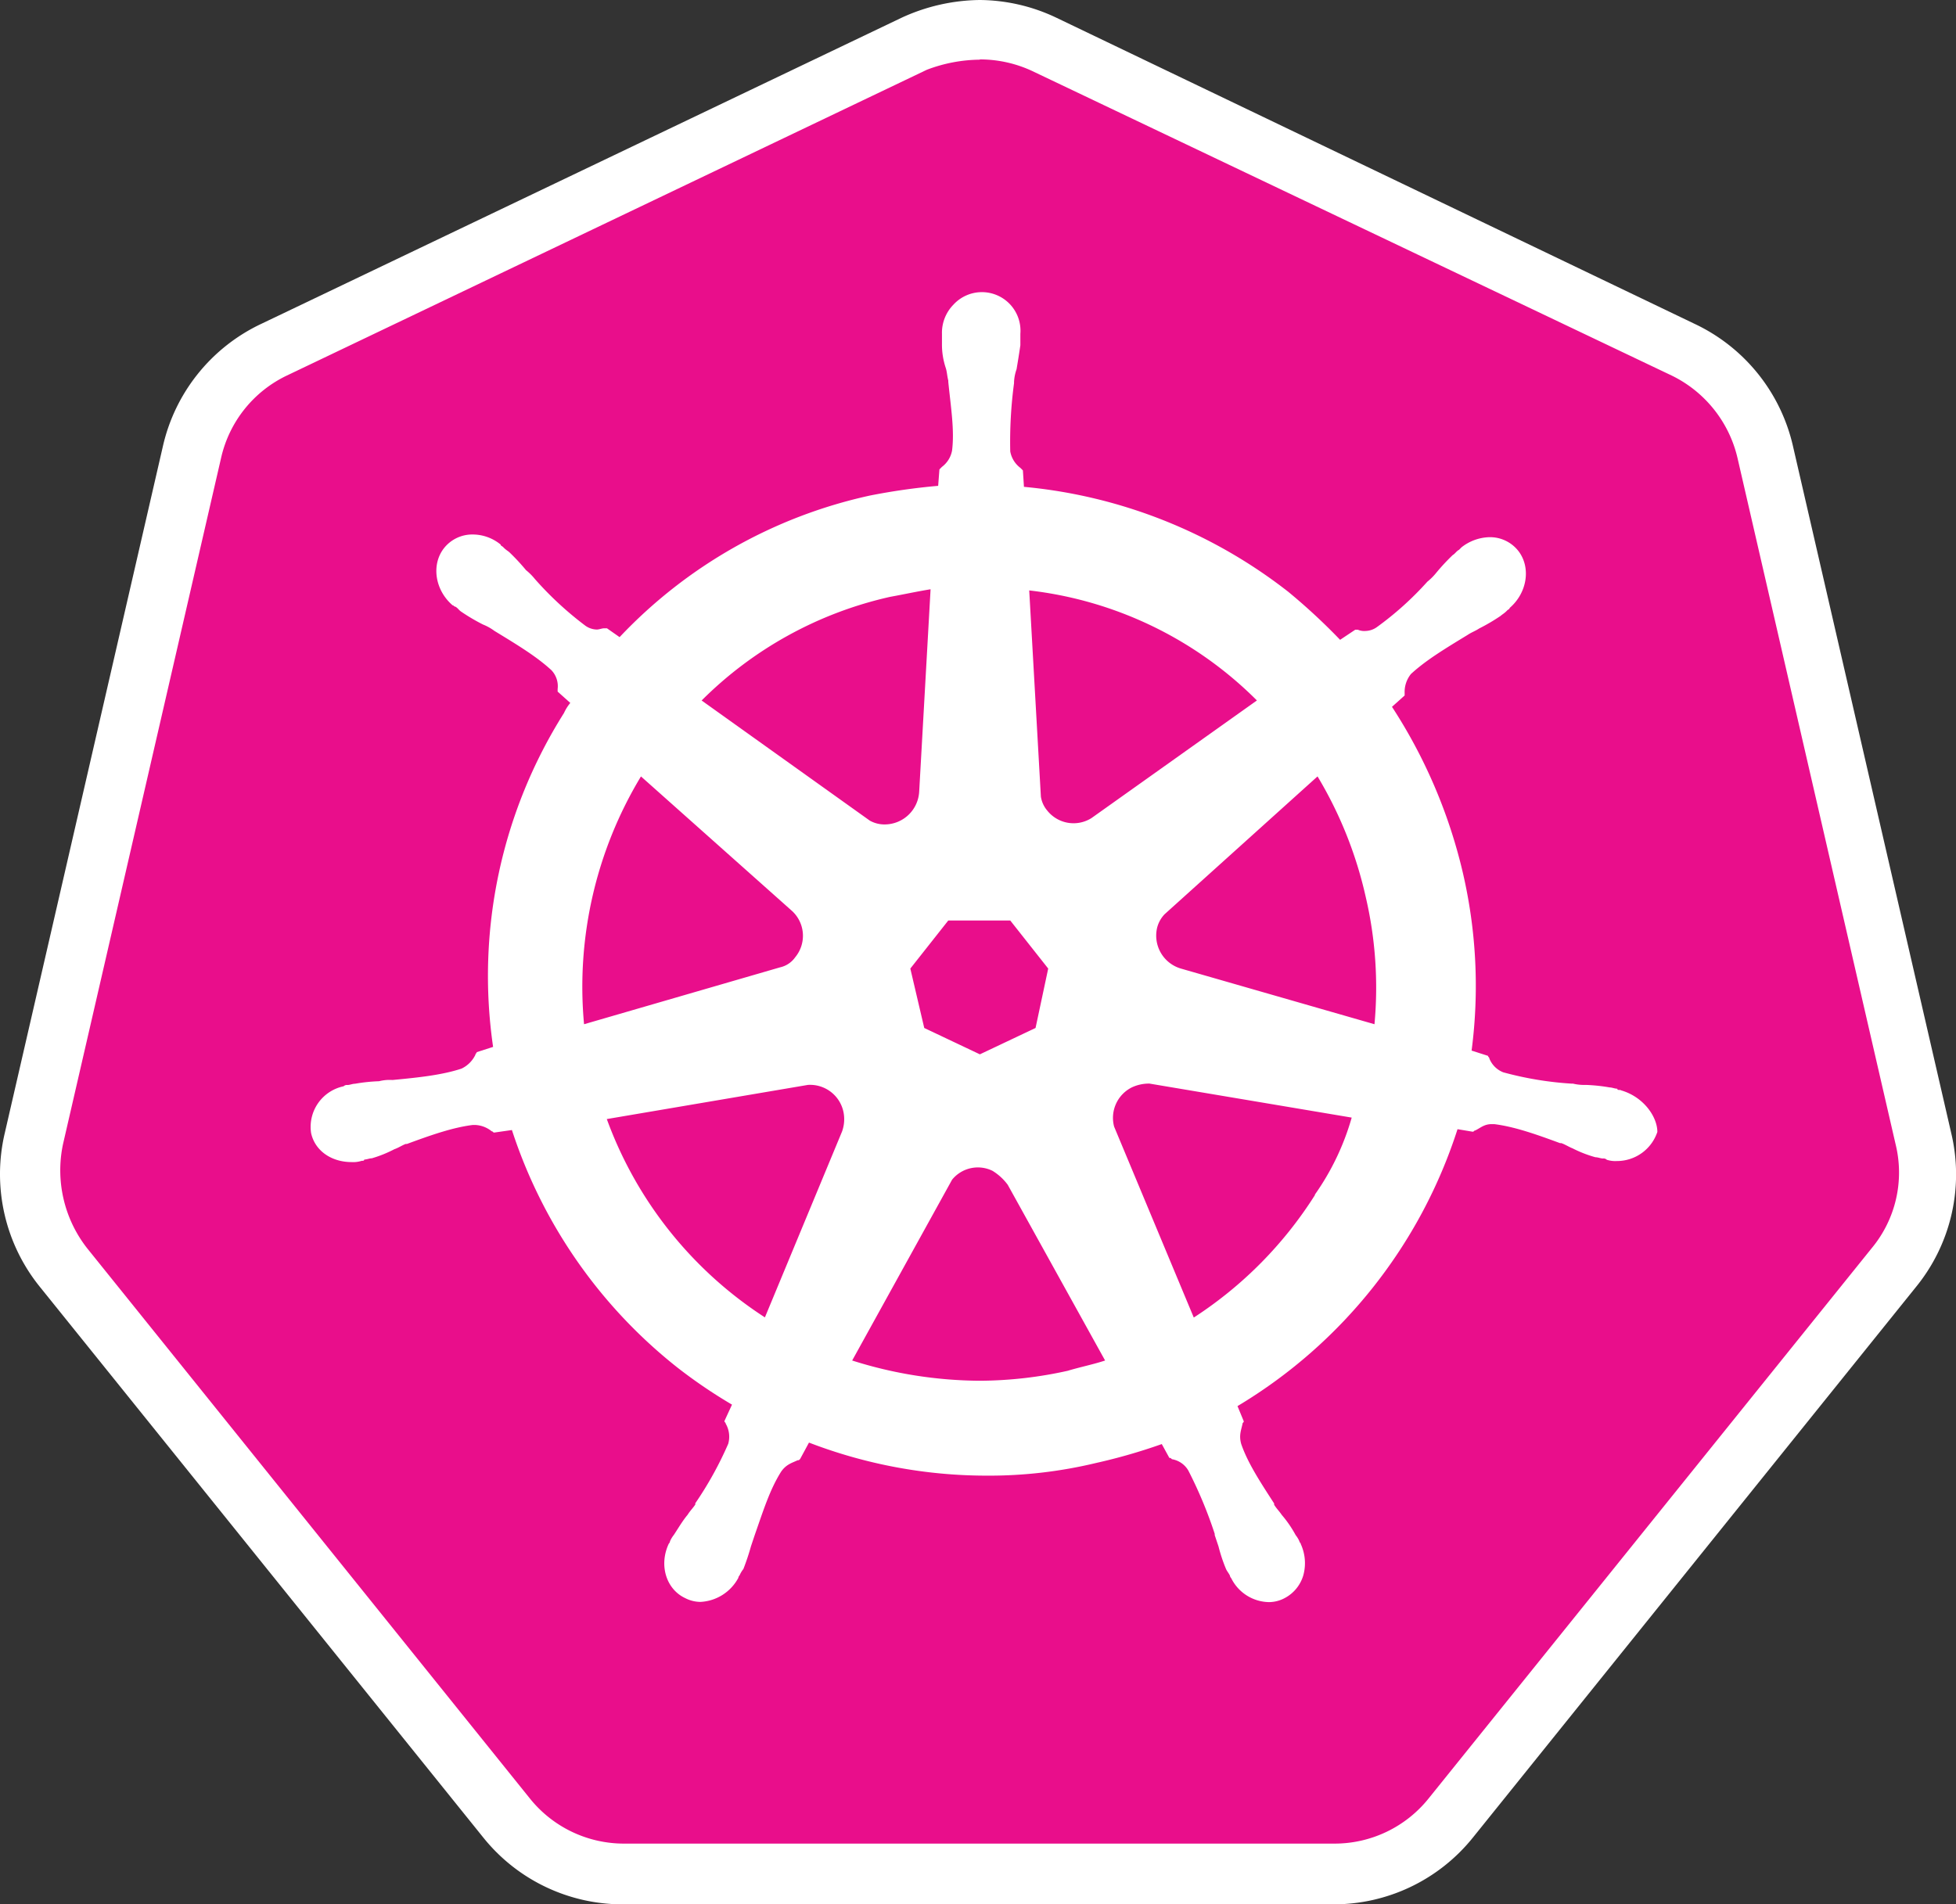 <svg xmlns="http://www.w3.org/2000/svg" viewBox="0 0 370.97 361.24"><rect x="0" y="0" width="370.97" height="361.24" fill="#333333" stroke="none"/><defs><style>.cls-1{fill:#e90e8b;}.cls-2{fill:#fff;}</style></defs><g id="Layer_2" data-name="Layer 2"><g id="Layer_7" data-name="Layer 7"><path class="cls-1" d="M118.44,355.48a28.32,28.32,0,0,1-22.31-10.79L12.18,240.34a28.17,28.17,0,0,1-5.52-24.46l30-130.25A28.38,28.38,0,0,1,52.24,66.2l121.37-58a28.46,28.46,0,0,1,24.95,0L319.93,66a28.41,28.41,0,0,1,15.59,19.43l30,130.25A28.91,28.91,0,0,1,360,240.1L276,344.45a29.06,29.06,0,0,1-22.31,10.79l-135.28.24Z"/><path class="cls-2" d="M185.84,11.27a23.48,23.48,0,0,1,9.84,2.16L317.05,71.24a23.28,23.28,0,0,1,12.47,15.59l30,130.25A22.45,22.45,0,0,1,355,236.75L271,341.09a22.85,22.85,0,0,1-18,8.63H118.44a22.87,22.87,0,0,1-18-8.63L16.5,236.75a24,24,0,0,1-4.56-19.67l30-130.25A22.9,22.9,0,0,1,54.4,71.24l121.37-58a28.86,28.86,0,0,1,10.07-1.92Zm0-11.27h0A36.3,36.3,0,0,0,171,3.36L49.6,61.41A34,34,0,0,0,30.89,84.67L.91,214.92a34,34,0,0,0,6.71,29.26l84,104.34a33.86,33.86,0,0,0,26.62,12.72H252.76a33.88,33.88,0,0,0,26.63-12.72l83.95-104.34a33.81,33.81,0,0,0,6.72-29.26l-30-130.25a34,34,0,0,0-18.71-23.26l-120.9-58A34.33,34.33,0,0,0,185.84,0Z"/><path class="cls-2" d="M307.45,206.76h-.24c-.24,0-.48,0-.48-.24-.48,0-1-.24-1.43-.24a32.79,32.79,0,0,0-4.56-.48,9,9,0,0,1-2.4-.24h-.24a63.85,63.85,0,0,1-13-2.15,4.68,4.68,0,0,1-2.64-2.64c0-.24-.24-.24-.24-.48h0l-3.12-1a94.81,94.81,0,0,0-1.68-33.82A98.82,98.82,0,0,0,264,134.08l2.4-2.15v-.48a5.42,5.42,0,0,1,1.2-3.6c2.87-2.64,6.47-4.8,10.79-7.44h0c.72-.48,1.44-.72,2.16-1.2a36.13,36.13,0,0,0,4.08-2.4c.24-.24.72-.48,1.2-1,.24-.24.48-.24.48-.48h0c3.35-2.87,4.07-7.67,1.68-10.79a6.83,6.83,0,0,0-5.52-2.64,8.92,8.92,0,0,0-5.28,1.92h0l-.48.48c-.48.24-.72.72-1.2,1a39.85,39.85,0,0,0-3.12,3.36,11.09,11.09,0,0,1-1.68,1.68h0a60.44,60.44,0,0,1-9.59,8.63,3.87,3.87,0,0,1-2.16.72,3,3,0,0,1-1.44-.24h-.48l-2.88,1.92a114.79,114.79,0,0,0-9.83-9.11,95.74,95.74,0,0,0-50.13-19.91L194,89.23l-.48-.48a5,5,0,0,1-1.92-3.12,84.09,84.09,0,0,1,.72-12.95v-.24a8.53,8.53,0,0,1,.48-2.4c.24-1.44.48-2.88.72-4.56V63.32h0a7.32,7.32,0,0,0-12.71-5.51,7.6,7.6,0,0,0-2.16,5.51h0v1.92a14,14,0,0,0,.72,4.56c.24.72.24,1.44.48,2.4v.24c.48,4.8,1.2,9.11.72,13a5,5,0,0,1-1.92,3.12l-.48.48h0l-.24,3.12A120.59,120.59,0,0,0,165,94a92.4,92.4,0,0,0-47.49,26.86l-2.4-1.68h-.48c-.48,0-1,.24-1.44.24a3.87,3.87,0,0,1-2.16-.72,64,64,0,0,1-9.59-8.87h0a11.09,11.09,0,0,0-1.68-1.68,39.85,39.85,0,0,0-3.12-3.36c-.24-.24-.72-.48-1.2-1-.24-.24-.48-.24-.48-.48h0a8.36,8.36,0,0,0-5.27-1.92,6.83,6.83,0,0,0-5.52,2.64c-2.4,3.12-1.68,7.92,1.68,10.8h0c.24,0,.24.24.48.24.48.23.72.71,1.2,1a36.13,36.13,0,0,0,4.08,2.4,9.45,9.45,0,0,1,2.15,1.2h0c4.32,2.64,7.92,4.8,10.8,7.44a4.41,4.41,0,0,1,1.2,3.6v.48h0l2.4,2.15a8.42,8.42,0,0,0-1.2,1.92,93.45,93.45,0,0,0-13.44,63.33l-3.11,1c0,.24-.24.24-.24.48a5.58,5.58,0,0,1-2.64,2.64c-3.6,1.19-7.92,1.67-13,2.15h-.24a8.16,8.16,0,0,0-2.4.24,32.79,32.79,0,0,0-4.56.48c-.48,0-1,.24-1.44.24a.88.88,0,0,0-.72.24h0A7.87,7.87,0,0,0,59,214.92c.72,3.36,3.84,5.52,7.68,5.52a5.28,5.28,0,0,0,1.92-.24h0c.24,0,.48,0,.48-.24.48,0,1-.24,1.44-.24A23.1,23.1,0,0,0,74.79,218c.72-.24,1.43-.72,2.15-1h.24c4.56-1.68,8.64-3.12,12.48-3.6h.48a5.34,5.34,0,0,1,3.12,1.2c.23,0,.23.24.47.24h0l3.36-.48a94.82,94.82,0,0,0,31.43,45.09,96,96,0,0,0,10.31,7l-1.44,3.12c0,.24.24.24.24.48a4.93,4.93,0,0,1,.48,3.84,68,68,0,0,1-6.24,11.27v.24c-.48.72-1,1.2-1.44,1.92-1,1.2-1.68,2.4-2.63,3.84a5.38,5.38,0,0,0-.72,1.19.84.84,0,0,1-.24.48h0c-1.92,4.08-.48,8.64,3.11,10.32a6.39,6.39,0,0,0,2.88.72,8.63,8.63,0,0,0,7.2-4.56h0a.84.84,0,0,1,.24-.48,5.25,5.25,0,0,1,.72-1.2,45.45,45.45,0,0,0,1.44-4.32l.72-2.15h0c1.68-4.8,2.88-8.64,5-12,1-1.44,2.16-1.68,3.12-2.16.24,0,.24,0,.48-.24h0l1.68-3.11A93.91,93.91,0,0,0,187,279.92a87,87,0,0,0,20.87-2.4,107.87,107.87,0,0,0,12.47-3.59l1.44,2.63c.24,0,.24,0,.48.24a4.45,4.45,0,0,1,3.12,2.16,82.17,82.17,0,0,1,5,12v.24l.72,2.15a30.4,30.4,0,0,0,1.44,4.32c.24.48.48.72.72,1.2a.84.84,0,0,0,.24.48h0a8.13,8.13,0,0,0,7.19,4.56,6.39,6.39,0,0,0,2.88-.72,7.15,7.15,0,0,0,3.6-4.32,8.68,8.68,0,0,0-.48-6h0c0-.24-.24-.24-.24-.48a5.38,5.38,0,0,0-.72-1.19,21.75,21.75,0,0,0-2.64-3.84c-.48-.72-1-1.2-1.44-1.92v-.24c-2.64-4.08-5-7.68-6.24-11.27-.48-1.68,0-2.64.24-3.84,0-.24.24-.24.24-.48h0l-1.19-2.88a95.1,95.1,0,0,0,41.73-52.53l2.88.48c.24,0,.24-.24.48-.24,1-.48,1.68-1.2,3.12-1.2h.48c3.84.48,7.91,1.92,12.47,3.6h.24c.72.24,1.44.72,2.16,1a23.1,23.1,0,0,0,4.32,1.68c.48,0,1,.24,1.44.24a.88.88,0,0,1,.72.24h0a5.23,5.23,0,0,0,1.91.24,8.08,8.08,0,0,0,7.68-5.52c0-2.88-2.64-6.72-7-7.92ZM196.4,195l-10.56,5-10.55-5-2.64-11.27,7.2-9.12H191.6l7.2,9.12L196.4,195ZM259,170.06a75.61,75.61,0,0,1,1.68,24.23L224,183.74a6.51,6.51,0,0,1-4.56-7.68,5.72,5.72,0,0,1,1.44-2.64l29-26.14A77,77,0,0,1,259,170.06Zm-20.63-37.18L207,155.19a6.38,6.38,0,0,1-8.39-1.44,5.33,5.33,0,0,1-1.2-2.64L195.2,112a72.8,72.8,0,0,1,43.17,20.86Zm-69.56-19.66c2.64-.48,5-1,7.68-1.44l-2.16,38.38a6.57,6.57,0,0,1-6.48,6.23,5.7,5.7,0,0,1-2.88-.72l-31.9-22.79a73.16,73.16,0,0,1,35.74-19.66Zm-47.25,34.06L150.1,172.7a6.39,6.39,0,0,1,.72,8.88,4.78,4.78,0,0,1-2.88,1.92l-37.17,10.79a77.16,77.16,0,0,1,10.79-47Zm-6.48,65,38.14-6.48a6.47,6.47,0,0,1,6.72,5,6.85,6.85,0,0,1-.24,3.84h0l-14.63,35.26a75.62,75.62,0,0,1-30-37.66ZM202.63,260a78.22,78.22,0,0,1-16.79,1.92,81.18,81.18,0,0,1-24.22-3.84l18.95-34.3a6.3,6.3,0,0,1,7.67-1.68,10.23,10.23,0,0,1,2.88,2.64h0l18.47,33.34c-2.16.72-4.56,1.2-7,1.92Zm46.78-33.34a76.22,76.22,0,0,1-23,23.27l-15.11-36.22a6.46,6.46,0,0,1,3.36-7.44,7.65,7.65,0,0,1,3.35-.72L256.36,212a48.22,48.22,0,0,1-7,14.63Z"/></g></g></svg>
